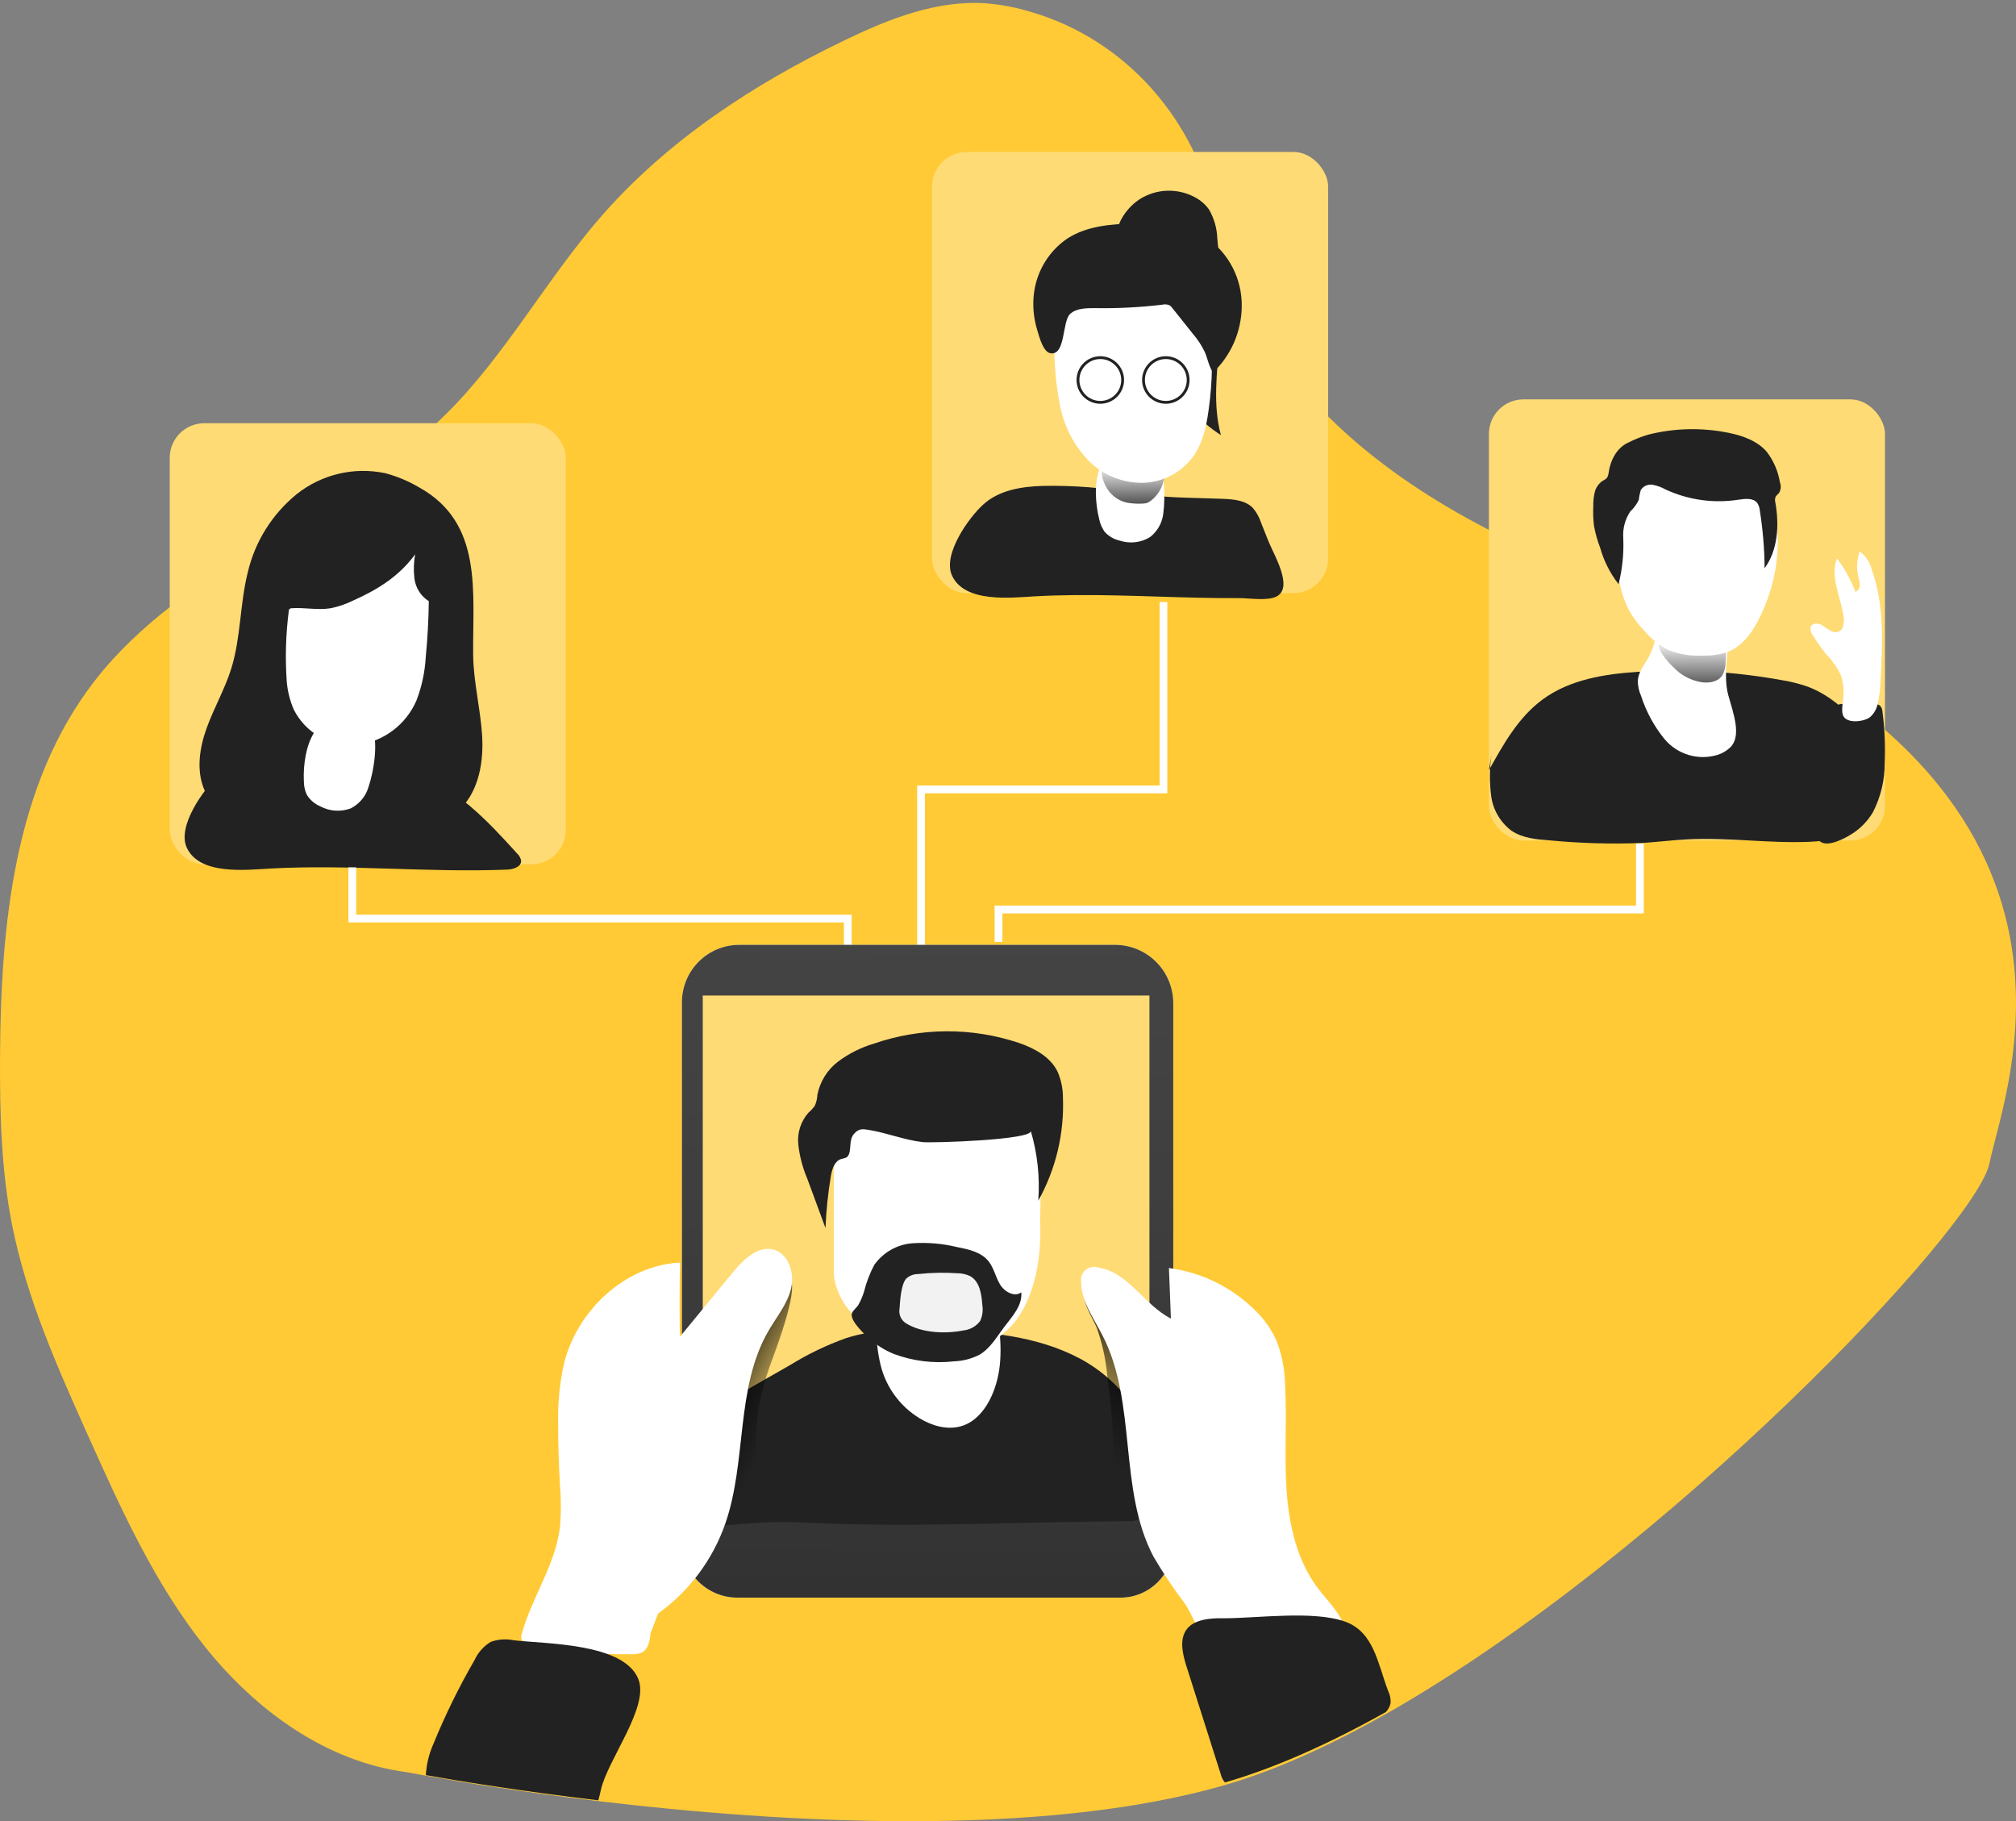 <?xml version="1.0" encoding="UTF-8"?>
<svg width="600px" height="542px" viewBox="0 0 600 542" version="1.1" xmlns="http://www.w3.org/2000/svg" xmlns:xlink="http://www.w3.org/1999/xlink">
    <rect x="0" y="0" width="600" height="542" fill="#808080" stroke="none"/>
    <!-- Generator: Sketch 59.1 (86144) - https://sketch.com -->
    <title>team_meeting_online-2</title>
    <desc>Created with Sketch.</desc>
    <defs>
        <linearGradient x1="49.58%" y1="10.72%" x2="50.044%" y2="151.965%" id="linearGradient-1">
            <stop stop-color="#000000" stop-opacity="0" offset="0%"></stop>
            <stop stop-color="#000000" offset="99%"></stop>
        </linearGradient>
        <linearGradient x1="48.804%" y1="-6.061%" x2="53.839%" y2="152.911%" id="linearGradient-2">
            <stop stop-color="#000000" stop-opacity="0" offset="0%"></stop>
            <stop stop-color="#000000" offset="99%"></stop>
        </linearGradient>
        <linearGradient x1="49.643%" y1="111.142%" x2="51.071%" y2="-142.494%" id="linearGradient-3">
            <stop stop-color="#FFFFFF" stop-opacity="0" offset="0%"></stop>
            <stop stop-color="#FFFFFF" stop-opacity="0.39" offset="32%"></stop>
            <stop stop-color="#FFFFFF" stop-opacity="0.68" offset="68%"></stop>
            <stop stop-color="#FFFFFF" offset="100%"></stop>
        </linearGradient>
        <path d="M220.004,281.183 L331.771,281.183 C336.381,281.166 340.809,282.988 344.077,286.248 C347.345,289.508 349.183,293.938 349.188,298.559 L349.188,459.672 C349.188,468.386 342.139,475.451 333.444,475.451 L219.479,475.451 C210.371,475.451 202.981,468.065 202.954,458.937 L202.954,298.271 C202.954,293.739 204.751,289.393 207.948,286.188 C211.146,282.983 215.482,281.183 220.004,281.183 Z" id="path-4"></path>
        <linearGradient x1="46.645%" y1="64.09%" x2="59.463%" y2="4.211%" id="linearGradient-5">
            <stop stop-color="#000000" stop-opacity="0" offset="0%"></stop>
            <stop stop-color="#000000" offset="99%"></stop>
        </linearGradient>
        <linearGradient x1="61.126%" y1="64.963%" x2="34.656%" y2="24.871%" id="linearGradient-6">
            <stop stop-color="#000000" stop-opacity="0" offset="0%"></stop>
            <stop stop-color="#000000" offset="99%"></stop>
        </linearGradient>
    </defs>
    <g id="Home" stroke="none" stroke-width="1" fill="none" fill-rule="evenodd">
        <g id="Home-2" transform="translate(-880, -212)">
            <g id="team_meeting_online-2" transform="translate(880, 212)">
                <path d="M592.087,346.233 C588.325,365.123 495.872,462.8 412.522,510.049 L412.522,510.049 C395.992,519.406 379.829,526.784 364.781,531.159 C309.453,547.207 231.315,542.337 178.553,536.061 C155.185,533.283 136.79,530.233 127.545,528.572 C123.369,527.838 121.073,527.39 121.073,527.39 C97.163,524.325 76.282,509.091 61.218,490.329 C46.155,471.566 36.129,449.323 26.262,427.351 C17.16,407.039 7.978,386.521 3.627,364.692 C0.359,348.245 -0.071,331.383 0.008,314.633 C0.216,275.415 4.137,233.659 28.127,202.681 C55.225,167.775 101.754,154.106 133.028,122.952 C150.642,105.388 162.661,83.032 179.016,64.302 C198.733,41.723 224.349,24.989 251.352,11.991 C264.582,5.604 278.832,-0.033 293.481,0.989 C298.091,1.368 302.645,2.251 307.062,3.623 C335.276,11.959 355.918,35.783 361.896,64.653 C368.957,98.841 395.992,143.998 481.893,174.178 C636.528,228.517 596.598,323.591 592.087,346.233 Z" id="Path" fill="#FFCA35" fill-rule="nonzero"></path>
                <rect id="Rectangle" fill="#FFDB75" fill-rule="nonzero" x="443.131" y="118.849" width="117.873" height="131.286" rx="10.29"></rect>
                <rect id="Rectangle" fill="#FFDB75" fill-rule="nonzero" x="50.517" y="125.945" width="117.873" height="131.286" rx="10.29"></rect>
                <path d="M443.131,229.224 C447.421,221.455 451.934,213.446 459.079,208.187 C467.132,202.24 477.498,200.578 487.465,199.938 C501.748,199.016 516.088,199.837 530.173,202.384 C532.858,202.805 535.501,203.468 538.067,204.366 C544.334,206.716 549.453,211.368 554.014,216.34 C555.764,218.125 557.188,220.202 558.224,222.478 C559.333,226.005 559.53,229.757 558.798,233.381 C558.32,237.122 557.618,241.022 555.338,244.028 C551.622,248.983 544.797,250.246 538.625,250.518 C526.505,251.045 514.385,249.159 502.265,249.782 C497.752,250.006 493.238,250.582 488.725,250.87 C479.581,251.221 470.423,250.965 461.312,250.102 C457.325,249.814 453.131,249.447 449.813,247.193 C446.509,244.698 444.342,240.977 443.801,236.866 C443.278,232.799 443.304,228.68 443.881,224.621" id="Path" fill="#222222" fill-rule="nonzero"></path>
                <path d="M492.965,188.219 C492.635,191.004 491.75,193.695 490.362,196.13 C489.164,198.172 487.555,200.102 487.445,202.666 C487.46,204.188 487.787,205.691 488.407,207.08 C489.911,211.754 492.27,216.106 495.362,219.913 C499.197,224.523 505.404,226.391 511.134,224.66 C512.552,224.22 513.852,223.463 514.935,222.445 C518.421,219.059 515.898,212.35 514.368,206.875 C512.38,199.77 515.519,189.31 514.368,184.959 C513.994,183.045 513.092,181.274 511.765,179.848 C510.228,178.548 508.186,178.018 506.213,178.408 C500.078,179.183 494.384,184.389 491.703,191.668" id="Path" fill="#FFFFFF" fill-rule="nonzero"></path>
                <path d="M506.356,203.006 C508.657,203.368 511.369,202.924 512.661,200.903 C513.297,199.674 513.612,198.291 513.575,196.895 L514.032,188.927 C512.616,189.84 510.967,190.281 509.304,190.192 C506.608,190.291 503.897,190.324 501.201,190.291 C499.42,190.291 495.747,189.371 494.218,190.636 C491.68,192.755 498.348,199.096 499.972,200.296 C501.872,201.697 504.057,202.624 506.356,203.006 L506.356,203.006 Z" id="Path" fill="url(#linearGradient-1)" fill-rule="nonzero"></path>
                <path d="M481.99,173.413 C482.56,176.193 483.475,178.891 484.715,181.443 C486.035,183.783 487.651,185.943 489.524,187.867 C491.454,190.127 493.793,192.002 496.417,193.392 C499.723,194.723 503.281,195.305 506.837,195.095 C509.243,195.174 511.644,194.843 513.939,194.115 C518.909,192.3 522.083,187.418 524.279,182.583 C527.255,176.247 528.893,169.363 529.088,162.363 C529.257,155.342 527.458,148.414 523.894,142.367 C522.086,139.18 519.477,136.522 516.328,134.657 C512.58,132.832 508.434,131.981 504.272,132.184 C501.679,132.107 499.087,132.404 496.578,133.067 C492.629,134.395 489.078,136.698 486.254,139.765 C484.524,141.426 483.073,143.357 481.958,145.483 C477.565,154.107 479.906,164.467 481.99,173.413 Z" id="Path" fill="#FFFFFF" fill-rule="nonzero"></path>
                <path d="M483.114,160.167 C483.308,164.769 482.838,169.376 481.717,173.847 C479.195,170.61 477.331,166.919 476.228,162.979 C475.406,160.866 474.793,158.679 474.398,156.449 C474.168,154.514 474.098,152.564 474.19,150.618 C474.163,149.223 474.309,147.831 474.623,146.471 C474.961,145.102 475.795,143.903 476.966,143.102 C477.434,142.888 477.862,142.598 478.234,142.244 C478.538,141.765 478.72,141.22 478.764,140.656 C479.278,136.953 481.22,133.188 484.67,131.678 C486.533,130.734 488.478,129.958 490.481,129.359 C498.328,127.38 506.527,127.19 514.46,128.803 C518.697,129.676 523.047,131.202 525.84,134.475 C527.869,137.138 529.208,140.253 529.74,143.547 C530.145,144.592 530.045,145.763 529.467,146.725 C529.108,147.043 528.78,147.394 528.488,147.774 C528.239,148.347 528.205,148.989 528.392,149.585 C529.547,156.258 529.178,163.599 525.181,169.112 C525.139,163.354 524.662,157.608 523.753,151.921 C523.695,151.135 523.441,150.377 523.015,149.712 C521.827,148.123 519.387,148.409 517.397,148.711 C510.018,149.861 502.461,148.799 495.697,145.66 C494.496,144.984 493.188,144.511 491.829,144.262 C490.44,144.036 489.051,144.664 488.314,145.851 C488.042,146.815 487.844,147.797 487.72,148.791 C487.106,150.077 486.251,151.236 485.2,152.207 C483.633,154.558 482.899,157.358 483.114,160.167 L483.114,160.167 Z" id="Path" fill="#222222" fill-rule="nonzero"></path>
                <path d="M543.582,216.045 C543.324,214.205 543.79,212.336 544.879,210.842 C546.065,209.904 547.537,209.415 549.04,209.461 C552.049,209.263 555.068,209.289 558.074,209.541 C558.577,209.544 559.07,209.688 559.497,209.959 C559.975,210.458 560.247,211.125 560.257,211.822 C560.921,216.845 561.143,221.919 560.921,226.983 C560.956,232.115 559.75,237.177 557.409,241.726 C555.81,244.426 553.583,246.687 550.923,248.311 C548.914,249.563 544.595,251.844 542.19,250.72 C539.374,249.419 541.13,244.906 541.51,242.689 C542.206,238.567 542.733,234.413 543.092,230.227 C543.471,225.569 543.63,220.751 543.582,216.045 Z" id="Path" fill="#222222" fill-rule="nonzero"></path>
                <path d="M547.748,200.645 C546.699,198.549 545.342,196.624 543.721,194.932 C542.152,193.061 540.737,191.066 539.489,188.966 C538.918,188.275 538.713,187.351 538.936,186.482 C539.442,185.358 541.1,185.39 542.095,185.959 C543.674,186.846 545.253,188.618 547.022,188.017 C548.79,187.415 548.932,185.216 548.68,183.475 C547.843,177.651 544.621,171.701 546.706,166.194 C549.013,169.214 550.865,172.557 552.201,176.116 C553.004,175.798 553.53,175.019 553.528,174.154 C553.492,173.308 553.338,172.472 553.07,171.669 C552.47,169.156 552.613,166.523 553.48,164.089 C555.206,165.394 556.45,167.237 557.018,169.327 C560.871,179.93 560.287,191.562 559.671,202.829 C559.617,205.008 559.347,207.176 558.865,209.301 C558.578,210.901 557.76,212.356 556.544,213.432 C554.665,214.84 549.454,215.489 548.49,212.799 C547.906,211.216 548.648,208.368 548.664,206.643 C548.771,204.602 548.46,202.561 547.748,200.645 L547.748,200.645 Z" id="Path" fill="#FFFFFF" fill-rule="nonzero"></path>
                <path d="M124.865,145.114 C121.677,143.224 118.245,141.779 114.664,140.82 C105.377,138.867 95.701,141.159 88.285,147.07 C80.984,153.015 75.866,161.209 73.733,170.368 C71.374,179.751 71.709,189.723 68.824,198.994 C66.911,205.085 63.676,210.667 61.508,216.663 C59.34,222.658 58.32,229.497 60.934,235.317 C63.548,241.138 69.286,244.859 75.375,246.672 C81.463,248.485 87.887,248.39 94.214,248.342 L109.611,248.215 C119.382,248.215 130.332,247.626 137.09,240.661 C142.636,235.015 144.007,226.427 143.465,218.539 C142.923,210.651 140.931,202.875 140.819,194.971 C140.628,176.157 143.832,155.737 124.865,145.114 Z" id="Path" fill="#222222" fill-rule="nonzero"></path>
                <path d="M65.073,230.771 C69.756,226.575 76.405,225.51 82.654,225.3 C92.449,225.239 102.228,226.076 111.872,227.801 C115.711,228.277 119.507,229.065 123.22,230.157 C135.687,234.159 145.118,244.293 153.94,254.039 C154.531,254.581 154.934,255.299 155.091,256.089 C155.219,257.993 152.726,258.735 150.84,258.8 C127.36,259.719 103.816,257.186 80.353,258.477 C73.224,258.864 59.303,260.542 55.546,252.168 C52.701,245.794 60.693,234.708 65.073,230.771 Z" id="Path" fill="#222222" fill-rule="nonzero"></path>
                <path d="M105.062,178.738 C102.958,179.775 100.73,180.537 98.433,181.005 C94.617,181.643 90.706,180.749 86.843,181.005 C86.611,181 86.384,181.067 86.191,181.196 C86.019,181.395 85.928,181.652 85.937,181.915 C85.058,188.796 84.855,195.748 85.333,202.669 C85.558,205.585 86.262,208.444 87.415,211.13 C90.97,218.217 98.482,222.397 106.35,221.667 C114.15,220.709 120.857,215.664 123.965,208.416 C125.532,204.327 126.454,200.018 126.7,195.644 C127.24,190.073 127.558,184.469 127.622,178.913 C125.227,177.399 123.647,174.873 123.329,172.049 C123.054,169.693 123.129,167.31 123.552,164.976 C118.782,171.474 112.487,175.433 105.062,178.738 Z" id="Path" fill="#FFFFFF" fill-rule="nonzero"></path>
                <path d="M109.644,234.285 C108.85,237.001 106.941,239.279 104.365,240.583 C101.375,241.684 98.038,241.442 95.249,239.922 C93.601,239.213 92.224,238.018 91.314,236.505 C90.731,235.26 90.432,233.906 90.44,232.538 C90.31,229.965 90.489,227.386 90.974,224.854 C91.687,221.06 93.225,217.186 96.399,214.856 C99.912,212.274 107.733,211.802 110.357,215.99 C112.98,220.178 111.101,230.129 109.644,234.285 Z" id="Path" fill="#FFFFFF" fill-rule="nonzero"></path>
                <rect id="Rectangle" fill="#FFDB75" fill-rule="nonzero" x="277.4" y="45.222" width="117.873" height="131.286" rx="10.29"></rect>
                <path d="M292.774,150.019 C297.426,145.855 304.031,144.798 310.238,144.606 C319.362,144.407 328.483,145.126 337.466,146.752 C346.134,148.241 355.136,148.081 363.948,148.45 C367.123,148.578 370.663,148.866 372.886,151.172 C373.953,152.433 374.767,153.89 375.283,155.464 L377.522,161.085 C379.11,165.056 385.015,174.729 379.999,177.467 C377.331,178.925 371.743,177.98 368.758,177.996 C364.773,177.996 360.82,177.996 356.787,177.884 C340.514,177.531 324.225,176.555 307.952,177.467 C300.871,177.868 287.043,179.517 283.312,171.222 C280.486,164.928 288.424,153.862 292.774,150.019 Z" id="Path" fill="#222222" fill-rule="nonzero"></path>
                <path d="M339.287,59.222 C344.18,56.164 350.346,55.932 355.459,58.612 C357.2,59.487 358.699,60.771 359.826,62.351 C361.335,64.95 362.179,67.875 362.284,70.872 C363.381,81.063 363.581,91.33 362.883,101.555 C362.252,110.895 360.893,120.459 363.368,129.494 C357.096,125.427 351.94,119.88 348.36,113.35 C344.799,106.841 341.911,99.991 339.74,92.905 C337.557,86.358 335.907,79.65 333.028,73.392 C330.651,68.241 334.937,61.982 339.287,59.222 Z" id="Path" fill="#222222" fill-rule="nonzero"></path>
                <path d="M346.242,152.611 C345.98,155.446 344.557,158.05 342.306,159.814 C339.602,161.491 336.285,161.884 333.258,160.886 C331.508,160.496 329.927,159.566 328.742,158.229 C327.945,157.089 327.396,155.797 327.129,154.436 C326.504,151.894 326.174,149.289 326.145,146.672 C326.145,142.751 326.854,138.669 329.484,135.676 C332.435,132.474 339.935,130.474 343.355,134.075 C346.774,137.677 346.839,148.193 346.242,152.611 Z" id="Path" fill="#FFFFFF" fill-rule="nonzero"></path>
                <path d="M329.568,145.516 C330.814,147.446 332.723,148.855 334.936,149.479 C336.5,149.819 338.102,149.952 339.7,149.875 C340.235,149.89 340.769,149.831 341.288,149.7 C341.707,149.547 342.098,149.328 342.448,149.051 C345.411,146.841 346.938,143.199 346.434,139.542 C346.434,139.193 339.938,138.749 339.287,138.686 C336.865,138.446 334.432,138.34 331.998,138.369 C330.601,138.369 328.552,138.226 328.044,139.874 C327.536,141.523 328.663,144.09 329.568,145.516 Z" id="Path" fill="url(#linearGradient-2)" fill-rule="nonzero"></path>
                <path d="M313.795,101.666 C313.69,108.104 314.265,114.536 315.51,120.852 C316.778,127.207 319.903,133.036 324.482,137.593 C328.716,141.585 334.323,143.769 340.124,143.684 C345.944,143.548 351.387,140.76 354.924,136.106 C357.878,132.108 359.022,127.072 359.689,122.147 C360.913,113.602 361.036,104.934 360.054,96.357 C359.895,93.941 359.303,91.574 358.307,89.37 C356.227,85.907 353.007,83.287 349.208,81.967 C343.197,79.695 336.665,79.212 330.389,80.576 C316.24,83.262 314.938,93.479 314.033,94.023 C313.749,96.56 313.669,99.116 313.795,101.666 L313.795,101.666 Z" id="Path" fill="#FFFFFF" fill-rule="nonzero"></path>
                <path d="M307.577,88.9 C307.981,81.668 311.704,75.045 317.637,71 C323.491,67.208 330.774,66.645 337.708,66.533 C345.006,66.404 352.701,66.742 358.905,70.646 C365.701,75.232 369.72,83.009 369.567,91.278 C369.458,98.708 366.378,105.776 361.031,110.865 C359.762,109.049 359.445,106.752 358.556,104.727 C357.624,102.787 356.439,100.982 355.034,99.36 L348.925,91.696 C348.701,91.38 348.428,91.103 348.116,90.876 C347.444,90.572 346.691,90.499 345.974,90.667 C339.309,91.468 332.598,91.811 325.887,91.696 C323.285,91.696 320.382,91.696 318.478,93.431 C316.066,95.745 317.192,105.804 312.67,105.129 C310.449,104.807 309.307,100.212 308.751,98.396 C307.79,95.33 307.392,92.111 307.577,88.9 L307.577,88.9 Z" id="Path" fill="#222222" fill-rule="nonzero"></path>
                <ellipse id="Oval" stroke="#222222" stroke-width="0.84" cx="327.474" cy="113.083" rx="6.647" ry="6.653"></ellipse>
                <ellipse id="Oval" stroke="#222222" stroke-width="0.84" cx="346.972" cy="113.083" rx="6.647" ry="6.653"></ellipse>
                <polygon id="Path" fill="#FFFFFF" fill-rule="nonzero" points="275.268 283.844 272.969 283.844 272.969 233.763 345.116 233.763 345.116 179.169 347.415 179.169 347.415 236.084 275.268 236.084"></polygon>
                <polygon id="Path" fill="#FFFFFF" fill-rule="nonzero" points="298.337 280.295 296.012 280.295 296.012 269.495 486.908 269.495 486.908 251.022 489.217 251.022 489.217 271.825 298.337 271.825"></polygon>
                <polygon id="Path" fill="#FFFFFF" fill-rule="nonzero" points="253.471 282.957 251.157 282.957 251.157 274.508 103.693 274.508 103.693 258.119 106.007 258.119 106.007 272.205 253.471 272.205"></polygon>
                <path d="M220.004,281.183 L331.771,281.183 C336.381,281.166 340.809,282.988 344.077,286.248 C347.345,289.508 349.183,293.938 349.188,298.559 L349.188,459.672 C349.188,468.386 342.139,475.451 333.444,475.451 L219.479,475.451 C210.371,475.451 202.981,468.065 202.954,458.937 L202.954,298.271 C202.954,293.739 204.751,289.393 207.948,286.188 C211.146,282.983 215.482,281.183 220.004,281.183 Z" id="Path" fill="#FFFFFF" fill-rule="nonzero"></path>
                <g id="Path" fill-rule="nonzero">
                    <use fill="#303030" xlink:href="#path-4"></use>
                    <use fill-opacity="0.2" fill="url(#linearGradient-3)" xlink:href="#path-4"></use>
                </g>
                <rect id="Rectangle" fill="#FFDB75" fill-rule="nonzero" x="209.158" y="296.263" width="132.939" height="155.237"></rect>
                <path d="M220.176,414.784 L235.19,406.212 C240.436,402.969 246.009,400.289 251.816,398.215 C260.585,395.416 269.976,395.448 279.16,395.752 C293.663,396.231 308.628,397.495 321.438,404.324 C334.247,411.154 344.389,424.876 342.824,439.319 C342.326,442.965 341.404,446.54 340.077,449.971 C339.855,450.843 339.37,451.625 338.687,452.21 C337.941,452.616 337.089,452.789 336.244,452.706 C303.246,452.914 270.248,454.721 237.218,453.026 C228.529,452.578 219.873,453.777 211.168,454.161 C210.034,454.161 209.954,429.259 210.098,427.308 C210.689,420.718 214.554,417.999 220.176,414.784 Z" id="Path" fill="#222222" fill-rule="nonzero"></path>
                <path d="M326.375,395.011 C328.065,399.745 329.144,404.673 329.586,409.676 C330.293,415.325 330.951,420.99 331.192,426.687 C331.545,434.299 331.192,441.975 332.557,449.491 C333.922,457.007 337.085,464.523 343.154,469.183 C343.876,469.907 344.902,470.245 345.916,470.093 C346.96,469.773 347.425,468.577 347.714,467.523 C351.327,453.943 347.393,439.693 345.499,425.778 C344.909,419.65 344.004,413.557 342.785,407.522 C341.779,403.362 340.297,399.331 338.369,395.506 C336.908,392.367 334.871,389.526 332.364,387.128 C330.871,385.787 324.946,381.606 323.067,383.841 C321.188,386.075 325.524,392.905 326.375,395.011 Z" id="Path" fill="url(#linearGradient-5)" fill-rule="nonzero"></path>
                <path d="M225.581,420.155 C225.143,423.907 224.952,427.683 225.008,431.46 L225.008,449.075 C225.13,452.302 224.836,455.531 224.133,458.682 C222.375,464.482 218.357,469.317 212.997,472.085 C212.338,472.495 211.59,472.736 210.817,472.79 C208.924,472.79 207.636,470.788 206.999,469.011 C203.022,459.067 202.577,448.098 202.799,437.401 C203.022,426.705 203.881,415.928 202.306,405.375 C201.946,403.944 201.995,402.44 202.449,401.036 C203.254,399.679 204.469,398.619 205.917,398.009 L222.351,389.202 C225.644,387.425 233.169,375.703 235.428,381.02 C237.131,384.991 231.499,399.947 230.163,403.71 C228.092,409.023 226.557,414.533 225.581,420.155 L225.581,420.155 Z" id="Path" fill="url(#linearGradient-6)" fill-rule="nonzero"></path>
                <path d="M195.866,480.167 C205.104,473.553 212.084,464.226 215.85,453.463 C222.348,434.819 218.821,413.04 228.75,395.994 C231.132,391.901 234.294,388.127 235.422,383.522 C236.549,378.917 234.723,373.032 230.148,371.865 C225.572,370.698 221.252,374.823 218.17,378.581 L202.395,397.769 C202.205,396.17 202.205,380.836 202.395,375.735 C186.176,376.534 171.911,389.774 167.892,405.62 C166.576,411.495 165.978,417.509 166.113,423.53 C166.113,429.766 166.303,436.018 166.669,442.254 C167.01,446.276 167.01,450.32 166.669,454.343 C165.35,465.68 158.217,475.45 155.215,486.451 C155.056,486.901 155.056,487.392 155.215,487.842 C155.442,488.233 155.787,488.542 156.2,488.722 C160.854,491.216 166.287,491.696 171.561,491.92 C176.835,492.144 182.522,492.335 188.019,492.287 C189.068,492.366 190.121,492.185 191.085,491.76 C192.991,490.736 193.42,488.21 193.627,486.035" id="Path" fill="#FFFFFF" fill-rule="nonzero"></path>
                <path d="M343.356,463.353 C332.731,443.269 338.512,417.572 328.109,397.377 C325.457,392.241 321.756,387.232 321.756,381.476 C321.55,380.092 322.097,378.703 323.192,377.834 C324.287,376.964 325.762,376.746 327.061,377.262 C335.812,378.661 340.577,388.393 348.486,392.4 L347.899,377.357 C357.16,378.577 365.807,382.67 372.627,389.061 C375.746,391.856 378.246,395.274 379.965,399.095 C381.534,403.222 382.378,407.591 382.458,412.007 C383.046,422.518 382.188,433.092 382.919,443.587 C383.65,454.082 386.096,464.864 392.623,473.164 C396.133,477.664 400.993,482.117 400.564,487.794 C400.574,488.23 400.434,488.657 400.167,489.002 C399.721,489.362 399.149,489.529 398.579,489.463 C392.332,489.527 386.09,489.479 379.854,489.32 C374.676,489.177 364.94,490.592 360.255,488.43 C356.904,486.84 354.903,480.479 352.6,477.172 C349.256,472.747 346.17,468.133 343.356,463.353 Z" id="Path" fill="#FFFFFF" fill-rule="nonzero"></path>
                <path d="M262.062,406.154 C263.784,413.297 268.498,419.367 275.014,422.833 C278.94,424.848 283.446,425.696 287.452,423.921 C293.26,421.346 296.8,413.718 297.573,406.138 C298.345,398.558 296.865,390.946 295.384,383.542 C295.176,381.392 294.368,379.343 293.051,377.625 C292.094,376.757 290.913,376.171 289.64,375.93 C282.818,374.139 268.804,372.364 263.333,379.416 C259.166,384.742 260.533,399.885 262.062,406.154 Z" id="Path" fill="#FFFFFF" fill-rule="nonzero"></path>
                <path d="M248.154,333.672 L248.154,379.031 C248.154,379.031 248.458,399.178 280.575,401.711 C312.692,404.243 309.551,363.596 309.551,363.596 L310.192,329.938 C310.192,329.938 256.023,322.02 248.154,333.672 Z" id="Path" fill="#FFFFFF" fill-rule="nonzero"></path>
                <path d="M252.298,344.107 C251.852,344.702 250.978,344.702 250.278,344.942 C248.322,345.601 247.622,347.994 247.272,350.05 C246.424,355.146 245.892,360.291 245.681,365.454 L240.258,350.757 C238.899,347.563 238.004,344.187 237.602,340.734 C237.193,337.23 238.3,333.718 240.64,331.097 C241.35,330.495 241.98,329.804 242.516,329.041 C242.962,328.026 243.216,326.937 243.264,325.828 C244.039,321.869 246.237,318.339 249.435,315.918 C252.628,313.538 256.207,311.739 260.012,310.601 C274.009,305.76 289.191,305.676 303.241,310.36 C307.869,311.966 312.593,314.488 314.756,318.921 C315.796,321.311 316.337,323.892 316.346,326.503 C316.79,337.261 314.251,347.931 309.014,357.311 C309.521,350.302 308.761,343.259 306.772,336.526 C307.583,339.24 277.236,340.204 274.58,339.883 C269.141,339.256 264.147,337.2 258.835,336.301 C256.862,335.964 255.654,335.755 254.27,337.329 C252.409,339.24 253.634,342.389 252.298,344.107 Z" id="Path" fill="#222222" fill-rule="nonzero"></path>
                <path d="M260.199,376.427 C262.868,372.673 267.039,370.313 271.587,369.986 C276.071,369.689 280.574,370.08 284.942,371.145 C288.353,371.806 292.048,372.627 294.221,375.364 C295.807,377.361 296.299,380.034 297.615,382.224 C298.932,384.414 301.882,386.104 303.96,384.607 C304.309,388.455 301.359,391.66 299.027,394.703 C296.696,397.746 294.792,401.225 291.541,403.141 C289.186,404.355 286.598,405.031 283.959,405.121 C277.927,405.812 271.819,405.073 266.115,402.964 C263.435,401.887 260.956,400.351 258.788,398.423 C257.328,397.118 253.347,393.415 253.474,391.209 C253.474,390.259 254.886,389.261 255.441,388.375 C256.16,387.114 256.735,385.775 257.154,384.382 C257.846,381.614 258.869,378.943 260.199,376.427 Z" id="Path" fill="#222222" fill-rule="nonzero"></path>
                <path d="M269.65,380.568 C270.625,379.639 271.923,379.13 273.268,379.149 C277.139,378.731 281.039,378.65 284.925,378.908 C286.242,378.911 287.543,379.203 288.736,379.762 C291.582,381.374 292.128,385.097 292.353,388.32 C292.629,389.962 292.399,391.648 291.694,393.155 C290.495,394.724 288.703,395.727 286.742,395.928 C281.516,396.975 274.506,396.75 269.795,393.897 C268.23,393.007 267.397,391.223 267.72,389.448 C267.897,387.079 268.122,382.47 269.65,380.568 Z" id="Path" fill="#F2F2F2" fill-rule="nonzero"></path>
                <path d="M178.82,532.733 C178.595,533.724 178.371,534.764 178.066,535.772 C154.55,532.989 136.039,529.934 126.736,528.27 C126.916,525.056 127.682,521.902 128.997,518.962 C132.507,510.371 136.602,502.029 141.252,493.995 C142.282,491.76 143.957,489.883 146.065,488.605 C148.283,487.821 150.675,487.661 152.978,488.141 C162.266,489.245 185.637,488.893 189.968,499.657 C193.369,507.926 180.745,523.808 178.82,532.733 Z" id="Path" fill="#222222" fill-rule="nonzero"></path>
                <path d="M413.873,506.82 C413.657,507.808 413.182,508.722 412.496,509.47 L412.496,509.47 C395.901,518.769 379.674,526.101 364.567,530.449 C363.964,529.757 363.541,528.929 363.335,528.037 C359.931,517.341 356.528,506.635 353.125,495.918 C351.988,492.299 350.932,487.983 353.125,484.952 C355.317,481.921 360.166,481.492 364.183,481.587 C374.281,481.587 390.876,479.207 400.334,482.587 C408.912,485.666 410.048,495.108 413.136,503.217 C413.692,504.335 413.945,505.576 413.873,506.82 L413.873,506.82 Z" id="Path" fill="#222222" fill-rule="nonzero"></path>
            </g>
        </g>
    </g>
</svg>